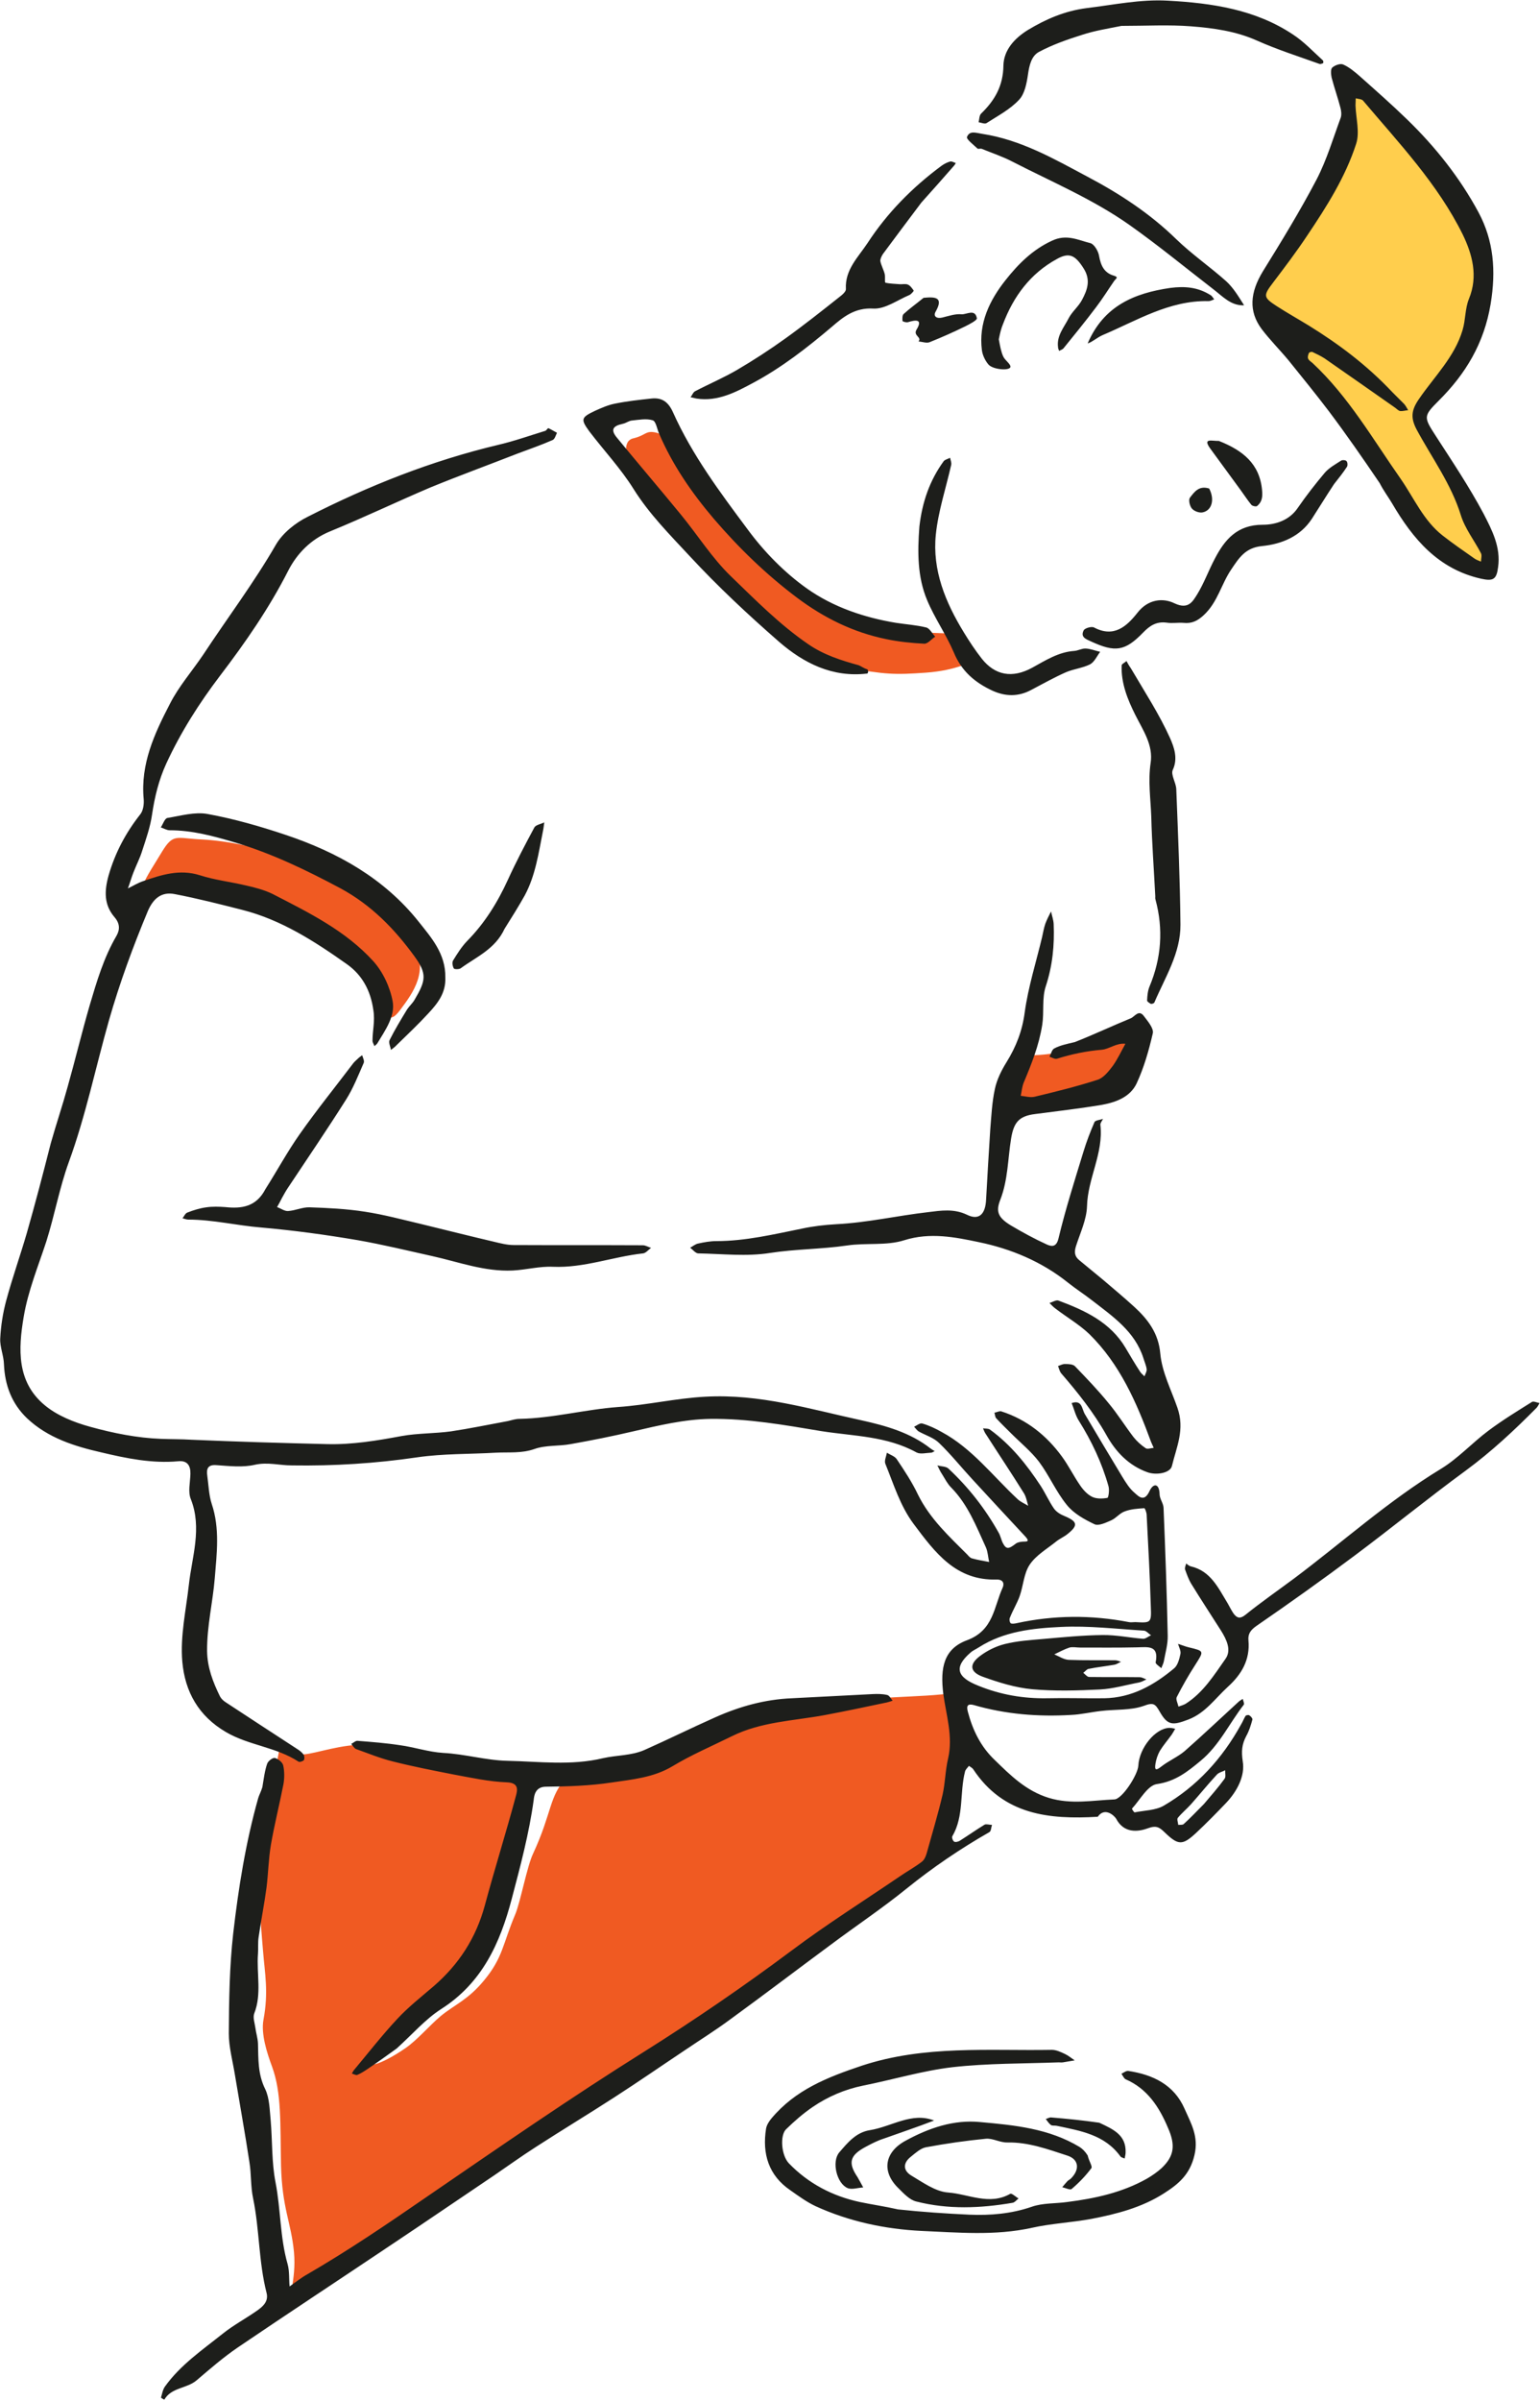 <svg version="1.2" xmlns="http://www.w3.org/2000/svg" viewBox="0 0 702 1094" width="702" height="1094">
	<title>-e-</title>
	<style>
		.s0 { fill: #f05a22 } 
		.s1 { fill: #ffce4d } 
		.s2 { fill: #1d1e1b } 
	</style>
	<g id="-e-">
		<path fill-rule="evenodd" class="s0" d="m461.7 504.7c0 0 30.2-3.5 36.6-5.5 6.4-2 6.3-2.2 12.1-11.5 5.7-9.3 12.8-18.4 5.8-16.5-7 1.9-18.3 4.1-27.8 6.9-9.5 2.8-16.9 2.6-20.2 2.9-3.4 0.3-5.7 10.9-7.5 15.2-1.8 4.3 1 8.5 1 8.5zm-391.3-100.7c0 0 43.2 2.4 58.8 10.2 15.5 7.9 43.4 26.8 44.8 36.6 1.5 9.7 2.4 17.5 8.4 9.4 6.1-8.1 13.2-17.9 6-30.5-7.2-12.7-32.8-31.8-51.2-37.7-18.5-5.8-33.4-8.9-45.1-9.5-11.7-0.5-13-3-18.2 5.5-5.1 8.5-8.9 13.8-8.3 15.8 0.6 2.1 4.8 0.2 4.8 0.2zm215.9-193.9c0 0 26.7 39.2 46.2 56.7 19.5 17.4 33.7 33.8 52.4 37.2 18.8 3.4 22.9 3.5 37.1 2.5 14.2-1 21.5-5.4 21.5-5.4l-6.2-12.3c0 0-22.4-0.5-31.5-2.1-9.1-1.5-39.7-9.5-58.7-33.5-19.1-24-27.2-24.7-33.9-35.9-6.7-11.2-8.8-18.9-13.8-20.1-5.1-1.3-4.8 1.1-10.6 2.5-5.8 1.2-2.5 10.4-2.5 10.4z"/>
		<path fill-rule="evenodd" class="s0" d="m127.5 796.3c0 0-4.6 23.8-7.5 42.9-2.8 19.1-1.6 31.8-0.1 49.7 0.8 10.2 2.6 18.7 0.2 31.4-1.2 6.4 1.6 15.1 3.9 21.3 4.4 12 3.7 25.5 4.1 45.1 0.5 19.6 4.6 25.8 5.9 39.4 1.3 13.7-3.9 21.7 1.5 19.8 5.5-1.9 139.2-91.4 172-114.3 32.8-22.9 114.6-81.3 119.8-85.8 5.3-4.5 2.9-14.3 7.2-27.1 4.2-12.7 6.7-22.3 4.1-31.6-2.7-9.4 4.4-16.6-10.1-15-14.5 1.5-44.9 0.9-66 7.7-21.1 6.8-23 9.3-54.6 18.2-31.5 8.9-41.9 4-49.7 12.1-7.9 8.1-6.5 15.8-15.2 34.5-2.8 5.9-5.7 21.8-8.1 27.6-5.8 13.7-5.6 19.7-14.2 30.1-7.4 9-13.5 11.1-19.8 16.3-4.8 4-10.7 10.9-15.9 14.5-11.5 8-21 10.7-14.4 3.2 3.6-4 22.1-19.1 28.4-25.8 18.2-19.3 26.3-26.2 29.9-50.4 3.6-24.2 18.5-45.7 11-49.9-7.4-4.1-38.7-5.3-46.5-8.6-7.8-3.2-18.3-7.2-30.2-6.6-12 0.7-22.3 5.1-26.8 4.3-4.6-0.7-8.9-3-8.9-3z"/>
		<path fill-rule="evenodd" class="s1" d="m574.7 144.2c0 0 26 27.5 34.3 38.1 8.3 10.6 21 25.7 28.4 38.5 7.4 12.8 18.4 30.1 29.6 34.8 11.3 4.6 17 6.4 10.4-8.5-6.5-14.8-19.7-37.3-25.1-45.9-5.3-8.7-8.2-14.2-2.5-20.3 5.6-6.1 25.5-21.2 24.5-50.7-1-29.5-10.8-39.8-23.2-56.2-12.4-16.4-28.5-31.8-34.1-34.6-5.5-2.9-4.5 7.6-4.4 16.2 0.2 8.5-6.5 20.8-13.3 32.9-6.8 12.1-15.4 28.6-21.4 38.4-6 9.8-3.2 17.3-3.2 17.3z"/>
		<path fill-rule="evenodd" class="s2" d="m119.6 814.3c0.7-4.2 1.1-7.6 2.2-10.7 0.4-1.2 2.5-2.8 3.5-2.6 1.5 0.4 3.5 2 3.8 3.4 0.6 2.7 0.6 5.8 0.1 8.6-1.8 9.2-4.1 18.3-5.7 27.5-1.1 6.5-1.2 13-2 19.5-1 7.5-2.5 15-3.6 22.6-0.4 2.5-0.1 5.1-0.3 7.6-0.7 9.1 1.8 18.3-1.7 27.2-0.7 1.9 0.2 4.3 0.5 6.5 0.3 2.4 1.1 4.8 1.2 7.2 0.2 7.1-0.1 14 3.3 20.8 2 4.2 2 9.5 2.5 14.4 0.8 9.4 0.4 18.9 2.2 28.1 2.4 12.3 2 25 5.5 37.2 0.9 3.2 0.6 6.8 0.9 10.2 2.7-1.9 5.3-4 8.2-5.6 18.6-10.8 36.3-22.8 54-35 33-22.6 65.9-45.4 99.8-66.6 22.9-14.4 45.1-29.6 66.8-45.8 16-12 33-22.7 49.6-34 3.2-2.2 6.7-4.1 9.8-6.5 1.1-0.8 1.8-2.4 2.2-3.8 2.5-9 5.2-17.9 7.3-26.9 1.2-5.4 1.2-11 2.5-16.4 2.3-10.1-0.9-19.7-2.2-29.4-1.5-12 0.3-20.5 10.7-24.4 12.3-4.5 12.3-15.2 16.4-24.1 0.7-1.7 0.3-3.6-2.7-3.6-18.6 0.6-28.1-12.2-37.9-25.3-6.2-8.3-9.1-18.1-12.9-27.4-0.6-1.4 0.4-3.4 0.7-5.1 1.5 1 3.6 1.6 4.5 3 3.5 5.2 7 10.5 9.7 16.2 5.4 10.9 14.1 18.9 22.5 27.3 0.6 0.7 1.3 1.5 2.2 1.7 2.5 0.7 5.1 1.1 7.7 1.6-0.5-2.2-0.6-4.7-1.5-6.7-4.4-9.6-8.2-19.5-15.8-27.2-1.7-1.7-2.8-3.9-4.1-6-0.9-1.3-1.5-2.7-2.2-4.1 1.7 0.5 4 0.4 5.1 1.5 9.1 8.5 16.7 18.2 22.8 29.1 0.9 1.5 1.2 3.4 2 4.9 1.5 2.8 2.6 2.7 5.9 0.1 0.7-0.5 1.7-0.7 2.5-0.8 1.6-0.3 4.6 0.6 1.6-2.6-8-8.6-16-17.2-23.9-25.8-5.1-5.5-9.8-11.4-15.2-16.6-2.4-2.4-6.1-3.5-9.2-5.2-0.9-0.5-1.5-1.5-2.2-2.2 1.2-0.6 2.7-1.8 3.7-1.5 3.1 0.9 6.1 2.3 8.9 3.9 13.9 7.5 23.3 20.1 34.6 30.6 1.4 1.3 3.2 2 4.8 3-0.6-1.9-0.9-4.1-2-5.8-5.6-9-11.5-17.8-17.2-26.7-0.6-0.8-1-1.8-1.4-2.8 1.1 0.2 2.4 0 3.2 0.6 9.5 6.9 16.8 16 23.2 25.8 2.1 3.3 3.7 6.9 5.9 10.1 1.1 1.6 3.1 2.8 4.9 3.5 5.9 2.5 6.3 4.2 1.3 8.2-1.6 1.3-3.6 2.1-5.3 3.5-4.1 3.3-9 6.1-11.9 10.4-2.7 4-2.9 9.6-4.6 14.4-1.2 3.3-3.1 6.4-4.4 9.7-0.4 0.7-0.2 2.1 0.3 2.6 0.5 0.4 1.8 0.2 2.7 0 17-3.7 34.1-3.8 51.2-0.5 0.9 0.2 1.9 0 2.9 0 7.1 0.4 7.4 0.4 7.1-6.9-0.4-13.9-1.2-27.9-1.9-41.9 0-1.1-0.8-3.2-1.1-3.1-3 0.2-6.2 0.4-9 1.5-2.2 0.8-3.8 3-6 4-2.5 1.1-5.8 2.7-7.7 1.8-4.6-2.2-9.5-4.9-12.6-8.8-4.9-6-8-13.4-12.7-19.7-3.6-4.7-8.4-8.6-12.7-12.9-2.3-2.3-4.6-4.5-6.8-6.9-0.5-0.5-0.5-1.6-0.8-2.5 1.1-0.2 2.3-0.9 3.2-0.6 11.5 3.7 20.6 11 27.6 20.6 3 4.1 5.3 8.8 8.2 13 1.4 2.1 3.3 4.2 5.5 5.3 2 1 4.7 0.9 7 0.5 0.5-0.1 1-3.6 0.5-5.3-3-10.7-7.7-20.6-13.6-30-1.5-2.4-2.1-5.3-3.2-7.9 4.8-1.6 4.6 2.6 6 5 5.7 9.6 11.4 19.2 17.1 28.6 1.6 2.6 3.3 5.4 5.6 7.3 1.9 1.7 4.4 4.4 6.8-0.8 1.7-3.7 4.5-3.7 4.6 1.6 0.1 2 1.7 4 1.8 6 0.8 19.4 1.5 38.9 1.9 58.3 0.1 3.9-1.1 7.9-1.8 11.8-0.2 1-0.8 2-1.1 3-1-0.9-2.8-2-2.6-2.7 1.6-7.9-3.6-6.9-8.5-6.8-8.6 0.2-17.3 0.1-26 0.1-1.6 0-3.3-0.4-4.8 0-2.4 0.8-4.6 2-6.9 3.1 2.2 0.9 4.3 2.4 6.6 2.5 7 0.3 14.1 0.1 21.2 0.2 0.8 0 1.7 0.4 2.6 0.7-1 0.4-1.9 1.1-2.9 1.3-3.9 0.7-7.9 1.1-11.8 1.9-0.9 0.1-1.6 1.2-2.5 1.8 0.9 0.7 1.7 1.8 2.6 1.9 7.7 0.1 15.4 0 23.1 0.1 1.1 0 2.1 0.7 3.1 1-1 0.5-2.1 1.1-3.3 1.4-5.9 1.1-11.9 2.9-17.9 3.2-10.2 0.5-20.6 0.8-30.8-0.1-7.7-0.7-15.4-3.1-22.6-5.7-6-2.2-6.3-5.7-1.2-9.5 3.2-2.4 7.2-4.4 11.2-5.4 5.6-1.4 11.5-1.8 17.4-2.3 9-0.8 18.1-1.7 27.1-1.8 6.2-0.1 12.3 1.2 18.5 1.7 1.2 0.1 2.5-1.1 3.7-1.6-1.1-0.7-2.1-2-3.2-2.1-12.6-0.8-25.3-2.3-37.8-1.7-12.9 0.6-26.1 2-37.5 9.3-1.2 0.8-2.7 1.4-3.8 2.4-7.7 6.7-6.3 11.2 3.6 15.1 10.1 4.1 20.5 5.9 31.4 5.7 8.6-0.2 17.3 0.1 26 0 12.5-0.2 22.7-6 31.9-13.7 1.6-1.4 2.3-4.2 2.8-6.5 0.3-1.4-0.7-3.1-1.1-4.6 1.6 0.5 3.2 1.2 4.9 1.6 7.1 1.7 7 1.6 3 7.9-3.1 4.8-5.9 9.7-8.5 14.8-0.5 1 0.5 2.9 0.8 4.3 1.1-0.4 2.3-0.7 3.3-1.3 8-5.1 12.9-13 18.1-20.4 2.9-4 0.5-8.9-2-12.9-4.5-7.1-9.2-14.2-13.6-21.4-1.2-2-2-4.3-2.8-6.5-0.2-0.8 0.3-1.8 0.5-2.7 0.7 0.5 1.3 1.1 2.1 1.3 9.1 2.1 12.5 9.8 16.8 16.8 0.9 1.6 1.7 3.2 2.7 4.7 1.5 2 2.9 2.6 5.4 0.6 7.2-5.8 14.7-11 22.1-16.5 22.3-16.7 43-35.4 67-50 7.9-4.8 14.3-11.9 21.8-17.5 6.3-4.7 13-8.8 19.7-13 0.7-0.5 2.3 0.3 3.5 0.5-0.4 0.7-0.8 1.5-1.3 2.1-10.2 10.3-20.7 20.1-32.4 28.7-17.2 12.6-33.6 26-50.6 38.7-14.7 11-29.6 21.6-44.7 32-2.7 1.9-4 3.6-3.7 6.7 0.8 8.8-3.2 15.5-9.4 21.1-5.8 5.3-10.2 11.9-18 14.9-7.1 2.7-9.4 2.8-13-3.5-2.1-3.7-2.9-4.4-7.4-2.7-6 2.1-12.9 1.5-19.4 2.3-4.5 0.5-9.1 1.6-13.6 1.8-15.1 0.9-29.9-0.3-44.4-4.5-2.7-0.7-3.5 0.2-2.7 3.1 2.2 8.3 5.8 15.8 12.2 21.9 7.3 7.1 14.3 14.1 24.7 17.3 10.2 3.1 20 1.1 29.9 0.7 3.6-0.2 10.7-11.3 10.9-15.4 0.4-8 7.7-17 14.1-17.2 0.9 0 1.8 0.2 2.7 0.4-0.5 0.9-1 1.8-1.6 2.7-1.8 2.5-3.8 4.8-5.4 7.4-1 1.8-1.7 3.9-2 5.9-0.5 3.1 0.4 3 2.7 1.2 3.3-2.6 7.4-4.3 10.6-7 8.3-7.3 16.3-14.9 24.5-22.4 0.6-0.6 1.3-0.9 2-1.4 0.2 0.9 0.8 2.1 0.5 2.6-6.6 8.5-11.2 18.6-19.7 25.6-5.9 4.9-11.5 9.4-19.9 10.6-4.3 0.6-7.7 7.2-11.4 11.2-0.1 0.1 0.9 1.7 1.2 1.7 4.5-0.9 9.5-0.9 13.2-3 15.3-8.9 26.8-21.6 35.3-37 0.8-1.3 1.3-2.7 2.1-4 0.3-0.3 1.4-0.5 1.7-0.2 0.7 0.4 1.5 1.4 1.4 1.9-0.7 2.6-1.5 5.2-2.8 7.5-2 3.8-2.3 6.9-1.6 11.6 1.1 6.5-2.5 13.5-7.5 18.8-4.4 4.6-8.9 9.2-13.6 13.6-6.4 6-8.3 5.9-14.6-0.2-2.3-2.2-3.7-3.2-7.7-1.7-4.4 1.6-10.8 2.3-14.3-4.4-0.7-1.2-5.1-5.6-8.4-0.9-22.2 1.3-43-0.8-56.8-21.7-0.4-0.6-1.3-1-1.9-1.5-0.7 0.9-1.6 1.7-1.8 2.6-2.5 9.7-0.4 20.3-5.8 29.5-0.3 0.5 0.2 2 0.8 2.4 0.5 0.4 1.8 0.1 2.5-0.3 3.8-2.4 7.5-5 11.4-7.4 0.8-0.4 2.3 0.1 3.4 0.1-0.4 1.1-0.4 2.9-1.2 3.3-13.3 7.6-25.8 16.1-37.7 25.7-11.1 9-23.1 17-34.6 25.6-15.3 11.3-30.4 22.8-45.8 34-6.6 4.9-13.5 9.2-20.3 13.8-10.8 7.2-21.5 14.6-32.5 21.7-11.9 7.7-24 15-35.9 22.7-6.4 4.1-12.5 8.5-18.8 12.8-15.6 10.5-31.1 21.1-46.7 31.5-23.4 15.7-47 31.2-70.3 47-6.6 4.5-12.7 9.8-18.8 15-4.5 3.8-11.5 3.2-14.7 8.8-0.5-0.3-1.6-0.8-1.5-1 0.5-1.7 0.8-3.6 1.8-5 7.1-9.9 17.1-16.7 26.5-24.2 4.9-3.9 10.6-6.9 15.8-10.6 2.5-1.8 5-4.1 4-7.9-3.6-14.1-3.2-28.8-6.1-42.9-1.2-5.6-0.8-11.1-1.7-16.6-2-13.2-4.4-26.4-6.6-39.7-1-6.3-2.8-12.7-2.8-19 0.1-15.2 0.3-30.4 2-45.5 2.4-20.8 5.7-41.5 11.4-61.7 0.4-1.4 1.2-2.7 1.9-5zm289.8 192.4c11.2 1.2 21.8 1.9 32.5 2.4 9.6 0.4 19.1-0.4 28.4-3.6 5.1-1.8 10.9-1.4 16.4-2.2 12.6-1.6 24.9-4.3 36.1-10.6 2.4-1.4 4.7-3 6.7-4.8 5.8-5.5 6.4-10.5 2.9-18.4-4-9.5-9.4-17.8-19.3-22.1-0.8-0.4-1.3-1.7-1.9-2.5 1-0.5 2.1-1.4 3.1-1.3 11.3 1.7 20.9 6.3 25.7 17.3 2.9 6.6 6.5 12.5 4.5 21-2.1 9.1-7.5 13.4-14.1 17.6-10.1 6.4-21.4 9.3-32.8 11.5-9.1 1.7-18.4 2.1-27.3 4.1-16.8 3.7-33.7 2.1-50.3 1.4-16.5-0.8-33-4.3-48.3-11.3-4-1.9-7.7-4.6-11.4-7.2-10-6.8-12.9-16.7-11.1-28.1 0.3-1.7 1.4-3.4 2.5-4.7 10.9-13 25.4-18.7 41.2-24 28.6-9.4 57.6-6.7 86.6-7.2 2 0 4.1 1 6 1.9 1.5 0.7 2.9 1.9 4.4 2.9-1.8 0.3-3.6 0.6-5.4 0.9-0.7 0.1-1.3 0-1.9 0-16.2 0.6-32.4 0.4-48.4 2.2-13.7 1.6-27.2 5.7-40.8 8.4-8.3 1.7-16 5-22.9 9.7-4.4 3-8.4 6.5-12.2 10.2-2.8 2.8-2.2 11.8 1.3 15.5 8.9 9.2 19.8 14.9 32.2 17.6 5.7 1.2 11.4 2 17.6 3.4zm86.4-24.6c0.6 2.6 2.3 5.1 1.7 5.8-2.6 3.5-5.7 6.7-9 9.5-0.7 0.6-2.8-0.5-4.3-0.8 0.8-1 1.7-2 2.5-2.9 0.5-0.4 1.1-0.7 1.5-1.1 4.1-4.1 3.6-8.7-1.6-10.4-8.9-2.9-17.8-6.2-27.4-6-3.3 0.1-6.7-2-9.8-1.7-9.2 0.9-18.3 2.2-27.4 3.9-2.4 0.5-4.7 2.6-6.8 4.3-3.6 2.8-3.6 6.2 0.1 8.5 5.4 3.2 11.1 7.4 16.9 7.8 9.3 0.7 18.8 6 28.3 0.6 0.7-0.4 2.5 1.4 3.8 2.1-0.9 0.7-1.8 1.9-2.8 2-14.6 2.5-29.3 3.1-43.8-0.6-3-0.7-5.7-3.6-8.1-6-7.9-7.6-6.4-16.5 3.2-21.7 10.6-5.8 22-9.7 34-8.5 15.6 1.4 31.4 2.9 45.4 11.4 1.2 0.8 2.4 1.9 3.6 3.8zm-70-15.9c-8 3.1-15.6 5.6-23.1 8.3-2.8 0.9-5.5 2.3-8.1 3.7-7.3 3.9-8.1 7.3-3.7 13.8 0.9 1.5 1.7 3.1 2.6 4.7-2.4 0.1-5.1 1.1-7.1 0.3-5-2.1-7.4-12.1-3.8-16.3 3.8-4.4 7.6-9.1 13.9-10.1 10-1.6 19.1-8.4 29.3-4.4zm75.3 1c6.4 3 12.3 5.6 12 13.6 0 0.9-0.3 1.8-0.4 2.7-0.7-0.3-1.6-0.4-2-1-7.2-9.9-18.2-11.6-29-13.9-0.9-0.2-2 0.1-2.7-0.4-0.9-0.7-1.6-1.8-2.3-2.7 0.8-0.2 1.7-0.8 2.5-0.7 7.2 0.6 14.3 1.3 21.9 2.4zm-320.3-33.8c-4.7 3.4-8.9 6.4-13.2 9.3-1.5 1-3 2-4.7 2.7-0.6 0.3-1.7-0.4-2.5-0.6 0.3-0.5 0.5-1 0.8-1.4 6.6-7.9 12.9-16 19.9-23.5 5.1-5.5 11-10.1 16.7-15 11.4-9.9 19.2-21.9 23.2-36.7 4.5-16.7 9.7-33.2 14.2-50 0.7-2.6 1.4-5.9-4.2-6.1-8.1-0.3-16.3-2.1-24.4-3.6-9.2-1.8-18.4-3.6-27.5-5.9-5.7-1.4-11.3-3.7-16.9-5.7-0.8-0.4-1.4-1.5-2.1-2.3 1-0.5 2-1.5 2.9-1.4 6.4 0.5 12.9 1 19.4 2 6.6 0.9 13 3.1 19.6 3.5 9.9 0.5 19.6 3.4 29.3 3.6 14.4 0.3 29 2.3 43.6-1.2 6.1-1.4 12.8-1.1 18.8-3.7 10.8-4.8 21.5-10.1 32.3-14.9 11.2-5 22.7-8.2 35-8.7 12.3-0.6 24.6-1.3 36.8-1.9 2.2-0.1 4.5-0.1 6.6 0.4 1 0.2 1.7 1.7 2.5 2.6-0.9 0.3-1.7 0.6-2.6 0.8-9.5 2-18.9 4-28.5 5.8-14.2 2.6-28.9 3-42.2 9.6-9.1 4.5-18.5 8.5-27.1 13.7-8.7 5.2-18.4 6-27.8 7.4-9.9 1.5-20 1.8-30 1.9-4.7 0.1-5.2 4-5.4 5.9-2.1 15.4-6.1 30.3-10 45.1-5.3 20.2-13.5 38.4-32.2 50.3-7.3 4.7-13.2 11.6-20.3 18zm368-111.4c3.2-3.8 6.5-7.5 9.4-11.5 0.7-0.9 0.2-2.6 0.3-3.9-1.3 0.7-3 1-3.9 2.1-4 4.3-7.7 8.9-11.7 13.4-1.9 2.1-4.2 4-6 6.2-0.5 0.6 0.1 2.1 0.2 3.2 0.8-0.1 2 0.1 2.5-0.4 2.9-2.6 5.5-5.4 9.2-9.1zm-525.7-300.9c2.6-9.2 5.4-17.4 7.7-25.8 3.5-12.4 6.5-24.9 10.1-37.3 3.2-10.8 6.4-21.7 12.2-31.6 1.6-2.8 1.6-5.6-0.9-8.5-4.8-5.6-4.7-11.8-2.7-19 3-10.4 7.8-19.4 14.4-27.8 1.4-1.7 1.8-4.7 1.6-7-1.5-16 4.9-29.8 11.9-43.3 4.1-8.1 10.2-15 15.3-22.6 11-16.7 23-32.6 33-49.9 3.1-5.4 9-10.1 14.7-12.9 27.7-14.1 56.4-25.5 86.7-32.7 7.3-1.7 14.3-4.2 21.5-6.4 0.5-0.2 1.1-1.3 1.4-1.2 1.3 0.6 2.6 1.4 3.9 2.1-0.6 1.2-1 2.9-2 3.3-5.2 2.3-10.5 4.1-15.8 6.1-13.3 5.2-26.7 10.1-39.9 15.5-15.3 6.5-30.3 13.7-45.7 20-8.8 3.6-15.1 10.1-19.1 17.9-8.7 17.1-19.5 32.7-31.1 47.9-9.5 12.5-17.9 25.7-24.5 40-3.4 7.4-5.3 15.2-6.5 23.3-0.8 5.6-2.7 11-4.5 16.5-1 3.3-2.7 6.5-4 9.9-0.9 2.3-1.6 4.8-2.5 7.2 2.3-1.1 4.5-2.5 6.9-3.3 8.4-2.9 16.7-5.6 25.9-2.7 6.8 2.2 14.1 3 21.2 4.7 4 0.9 8.2 2 11.9 3.8 16.5 8.5 33.3 16.7 46 30.7 4.4 4.9 7.6 11.8 8.8 18.3 1.2 6.8-3.4 13.1-7 19.1-0.3 0.5-0.9 0.8-1.3 1.3-0.3-0.9-0.9-1.7-0.9-2.5 0-4.6 1.2-8.9 0.4-13.9q-1.9-13.8-12.1-21c-14.7-10.4-29.9-20.2-47.6-24.7-10.2-2.6-20.4-5.2-30.8-7.2-6-1.2-9.8 1.9-12.3 7.7-6.8 16.3-12.8 32.6-17.7 49.7-6.1 21.5-10.6 43.5-18.3 64.6-4.3 11.8-6.5 24.3-10.3 36.3-3.7 11.3-8.3 22.4-10.3 34.3-2.5 14.7-3.2 29.6 9.5 40.2 5.7 4.8 13.5 7.9 20.8 9.9 10.5 2.9 21.4 5.1 32.3 5.5 4.5 0.2 9.1 0.1 13.8 0.4 20.6 0.9 41.2 1.5 61.9 2 11.5 0.3 22.8-1.6 34.1-3.7 7.3-1.3 14.9-1.1 22.3-2.1 8.7-1.3 17.3-3.1 26-4.7 1.7-0.4 3.5-1 5.3-1 15.2-0.3 30-4.3 44.9-5.4 13.4-0.9 26.4-4 39.8-4.7 24.8-1.4 47.9 5.7 71.4 10.8 10.8 2.4 22 5.5 31.3 12.8 0.5 0.4 1.2 0.8 1.9 1.2-0.6 0.2-1.1 0.7-1.6 0.7-2.3 0.1-5 0.8-6.7-0.1-13.6-7.5-28.6-7.4-43.3-9.7-16.8-2.8-33.6-5.8-50.7-5.6-12 0.2-23.6 3-35.2 5.7-9.4 2.2-18.9 4.1-28.5 5.8-5.4 1-11.3 0.4-16.4 2.2-5.9 2.1-11.7 1.4-17.6 1.7-12 0.7-24 0.4-35.8 2.1-19.1 2.8-38.1 4-57.3 3.7-5.6 0-10.9-1.6-16.8-0.3-5.5 1.3-11.5 0.6-17.3 0.2-4.2-0.4-4.9 1.6-4.4 4.9 0.6 4.3 0.7 8.7 2 12.7 3.8 11.2 2.3 22.8 1.4 33.9-0.9 11-3.6 21.9-3.5 33.2 0.1 7.5 2.7 14.2 5.9 20.7 0.6 1.1 1.6 2 2.7 2.7 10.8 7.1 21.7 14.2 32.6 21.3 1 0.6 2.1 1.5 2.8 2.5 0.4 0.6 0.5 1.9 0.1 2.5-0.4 0.5-1.9 1-2.4 0.7-10.2-6.7-22.7-7.4-33.1-13.5-12.5-7.3-18.7-18.4-19.9-32.1-1-11.7 1.7-23.4 3-35.1 1.4-12.6 6.1-25.7 0.9-38.9-1.4-3.3-0.3-7.6-0.2-11.5 0.1-3.8-1.4-6.2-5.5-5.8-12 1.1-23.6-1.3-35-4-12.3-2.8-24.5-6.6-34-15.6-6.9-6.6-10.1-15-10.5-24.6-0.1-3.9-1.9-7.9-1.7-11.7 0.3-5.8 1.2-11.6 2.7-17.2 2.8-10.4 6.4-20.5 9.4-30.8 3.8-13.3 7.3-26.6 10.9-40.8zm466.9-46.3c9.1-3.6 17.1-7.4 25.4-10.8 1.8-0.7 3.6-4.1 5.9-1.2 1.8 2.4 4.7 5.7 4.2 8-1.8 7.8-4 15.6-7.4 22.9-3.1 6.5-10.1 8.8-16.9 9.9-9.7 1.6-19.5 2.7-29.3 4-7.5 0.9-9.8 3.9-11 11.2-1.5 9.2-1.4 18.8-4.9 27.8-2.2 5.5-1 8.2 4.7 11.7 5.4 3.2 10.9 6.2 16.6 8.8 1.9 0.8 4.2 1.4 5.2-2.8 3.2-13.4 7.4-26.5 11.4-39.6 1.4-4.6 3.1-9 5-13.4 0.4-0.9 2.6-1 3.9-1.5-0.4 0.9-1.3 1.9-1.2 2.7 1.5 13-5.8 24.4-6.1 37.2-0.2 6-3.1 12.1-5 18-0.9 2.8-0.7 4.8 1.6 6.6 3.6 3 7.2 5.9 10.8 8.9 4.8 4.1 9.6 8.1 14.2 12.3 6.2 5.7 11 12 11.8 21.2 0.8 8.6 5 16.6 7.8 24.7 3.5 9.9-0.4 17.9-2.5 26.6-0.8 3.2-7.1 4.3-11.2 2.8-8.6-3.1-14.5-9.4-18.7-17-5.8-10.3-13-19.3-20.6-28.1-0.7-0.9-1-2.2-1.4-3.3 1.1-0.3 2.2-1 3.3-0.9 1.5 0 3.5 0.1 4.4 1 5.2 5.4 10.5 10.9 15.3 16.8 4.1 4.9 7.5 10.4 11.4 15.5 1.5 1.9 3.5 3.7 5.6 5.1 0.8 0.5 2.4-0.1 3.6-0.2-0.4-0.9-0.8-1.8-1.2-2.7-6.6-18-14.2-35.4-28.1-49.1-4.6-4.4-10.3-7.7-15.4-11.6-1-0.7-1.9-1.7-2.8-2.6 1.4-0.4 3-1.5 4.1-1.1 12.1 4.5 23.7 9.9 30.6 21.6 2.2 3.7 4.3 7.3 6.6 10.8 0.5 0.8 1.3 1.4 2 2.1 0.4-1.1 1.1-2.2 1-3.2-0.2-1.7-1-3.4-1.5-5.1-3.9-12.2-14-19-23.4-26.3-3.6-2.8-7.5-5.3-11-8.1-12-9.6-26-15.4-40.5-18.4-10.9-2.3-22.3-4.6-34.1-0.9-8.1 2.6-17.4 1.1-26.1 2.4-11.6 1.7-23.4 1.6-35.1 3.4-10.6 1.7-21.8 0.4-32.7 0.2-1.2 0-2.5-1.7-3.7-2.6 1.2-0.6 2.4-1.7 3.7-1.9 2.7-0.6 5.5-1.1 8.2-1.1 13.3 0 26.2-3.1 39.1-5.7 5.1-1.1 10.4-1.7 15.6-2 14.1-0.7 27.9-3.9 41.9-5.5 5.7-0.7 11.7-1.7 17.7 1.2 5.5 2.7 8.4-0.3 8.7-6.9 0.6-10.7 1.2-21.3 1.9-32 0.5-6.1 0.8-12.4 2.1-18.4 0.9-4.3 3-8.5 5.3-12.2 4.4-7.1 7.2-14.3 8.3-22.7 1.6-11.6 5.2-22.9 7.9-34.2 0.5-2.1 0.8-4.2 1.5-6.2 0.7-1.9 1.7-3.8 2.6-5.6 0.4 1.9 1.1 3.8 1.2 5.7 0.4 9.7-0.5 19-3.6 28.4-1.8 5.4-0.7 11.6-1.6 17.5-1.5 9.5-4.9 17.9-8.5 26.5-0.7 1.8-0.9 3.9-1.3 5.9 2.1 0.2 4.4 0.9 6.4 0.4 9.6-2.3 19.3-4.7 28.6-7.7 2.8-0.9 5.1-3.9 7-6.4 2.2-3.1 3.8-6.6 5.7-10-4-0.5-7.4 2.4-10.7 2.7-7.1 0.6-13.8 2-20.5 4.1-1 0.3-2.3-0.6-3.4-0.9 0.7-1.3 1.1-3.3 2.2-3.8 2.6-1.4 5.6-2 9.4-2.9zm-369 67c5.5-8.7 10.1-17.2 15.6-25 7.8-11.1 16.3-21.6 24.4-32.3 0.6-0.8 1.4-1.4 2.1-2.1 0.6-0.6 1.3-1.1 2-1.6 0.3 1.1 1.1 2.6 0.7 3.5-2.5 5.7-4.8 11.6-8.1 16.8-8.6 13.6-17.6 26.8-26.5 40.2-1 1.5-1.8 3-2.7 4.6-0.7 1.4-1.4 2.7-2.2 4.1 1.7 0.6 3.4 1.9 5 1.8 3.3-0.2 6.6-1.8 9.8-1.7 8.5 0.3 16.9 0.7 25.2 2 8.6 1.3 17.1 3.6 25.6 5.6 11.1 2.7 22.2 5.5 33.3 8.1 2.9 0.7 6 1.5 9 1.5 19.6 0.1 39.2 0 58.8 0.1 1.3 0 2.5 0.8 3.8 1.2-1.2 0.8-2.4 2.4-3.7 2.5-13.7 1.5-26.9 6.7-41 6.1-6.1-0.3-12.3 1.4-18.4 1.7-12.8 0.6-24.6-3.9-36.8-6.6-11.2-2.5-22.4-5.2-33.7-7.2-14.7-2.5-29.4-4.5-44.2-5.8-11.1-0.9-22-3.6-33.2-3.6-0.8 0-1.7-0.4-2.6-0.6 0.7-0.9 1.3-2.3 2.2-2.6 2.8-1.1 5.7-2 8.7-2.4 2.8-0.4 5.7-0.3 8.6-0.1 7.5 0.8 14.1-0.1 18.3-8.2zm82-96.4c0.3 7.1-3.6 11.9-7.8 16.4-4.6 5-9.5 9.6-14.3 14.3-0.8 0.9-1.8 1.6-2.7 2.3-0.2-1.5-1.2-3.4-0.6-4.5 2.4-4.8 5.2-9.4 8-14 1-1.5 2.5-2.8 3.4-4.4 5.2-8.8 5.7-11.8-0.1-19.8-9.1-12.5-19.7-23.4-33.8-31-15.6-8.3-31.3-15.9-48.2-20.9-9.7-2.9-19.4-5.5-29.6-5.5-1.3 0-2.7-0.9-4-1.3 1-1.5 1.8-4.1 3-4.3 6.1-1 12.6-2.9 18.4-1.8 12 2.2 23.9 5.6 35.5 9.5 23.6 7.9 44.9 19.8 60.6 39.5 5.7 7.2 12.4 14.6 12.2 25.5zm312.5-140.9c6.4 10.9 13 21 17.9 31.9 1.7 3.9 3.7 9.1 1.2 14.4-1 2.2 1.5 5.8 1.6 8.8 0.8 20.5 1.7 41.1 1.9 61.7 0.1 13-7 24-11.9 35.5-0.2 0.4-1.2 0.7-1.6 0.6-0.7-0.4-1.8-1.1-1.7-1.6 0.1-2.1 0.3-4.4 1.1-6.3 5.4-12.9 6.4-26.1 2.7-39.7-0.2-0.6 0-1.2-0.1-1.9-0.6-11.9-1.5-23.8-1.8-35.8-0.3-8.1-1.5-16.2-0.3-24.4 1.3-8.2-3.5-15-7-22-3.5-7-6.5-14.4-6.2-22.5 0-0.7 1.5-1.3 2.2-2 0.5 0.9 1 1.9 2 3.3zm-285.5 118.7c-4.3 9.3-12.9 12.8-20 18-0.7 0.5-2.8 0.5-3.1 0.1-0.6-1-0.9-2.7-0.4-3.6 1.9-3.1 3.9-6.3 6.4-8.9 8-8.1 13.9-17.6 18.6-27.9 3.7-8.1 7.9-16.1 12.1-23.9 0.7-1.2 3-1.5 4.5-2.3-0.2 1.3-0.3 2.7-0.6 4-2 10-3.4 20.2-8.3 29.3-2.8 5-5.8 9.8-9.2 15.2zm189.1-183.3c1.3-11.2 4.7-21 11.1-29.8 0.6-0.7 1.9-1 2.9-1.5 0.2 1.1 0.7 2.2 0.5 3.2-2.4 10.6-5.9 21.1-7 31.7-1.7 16.3 4.4 31 12.8 44.7 2.5 4.1 5.2 8.2 8.2 12 5.9 7.4 13.7 9.1 23 4 6-3.3 11.9-7.1 19-7.6 1.8-0.1 3.6-1.2 5.3-1.1 2.2 0.1 4.4 1 6.6 1.5-1.5 2-2.6 4.6-4.6 5.7-3.4 1.7-7.5 2.1-11 3.6-5.4 2.4-10.6 5.3-15.9 8.1-5.8 3.1-11.7 3-17.6 0.3-8-3.7-14.1-8.9-17.6-17.4-3.5-8.2-8.8-15.7-12.2-23.9-4.4-10.5-4.4-21.8-3.5-33.5zm-23.7 65.1c0.6 0.7 0.3 1.8-0.1 1.9-15.8 1.9-28.9-4.7-40.2-14.5-14.1-12.3-27.9-25.2-40.6-38.9-9-9.7-18.5-19.2-25.7-30.7-5.8-9.3-13.5-17.5-20.2-26.3-4-5.5-3.7-6.3 2.6-9.3 2.9-1.3 6-2.7 9.2-3.3 5.4-1.1 10.9-1.7 16.4-2.3 5-0.6 7.9 1.6 10 6.3 8.7 19.4 21.4 36.4 34 53.3 7.5 10.2 16.8 19.7 27.1 27 11.9 8.4 26 13.2 40.6 15.6 4.6 0.7 9.2 1 13.7 2.1 1.6 0.4 2.7 2.7 4.1 4.2-1.7 1.1-3.4 3.3-5 3.2-5.9-0.3-11.7-0.9-17.4-2.1-15-3.1-28.2-9.6-40.5-18.8-14.1-10.6-26.5-22.6-38-36-10.2-12-18.8-24.5-25-38.9-0.9-2.1-1.4-5.6-2.9-6-2.9-0.9-6.3-0.2-9.4 0.1-1.4 0.1-2.7 1.2-4.2 1.5-4.7 1-5.6 2.8-2.7 6.3 9.7 11.8 19.6 23.4 29.2 35.1 7.7 9.4 14.2 19.8 22.8 28.1 11.2 10.8 22.2 22 35.2 30.9 7.1 4.9 15 7.4 23 9.6 1.1 0.4 2.1 1.3 4 1.9zm212.7-84.4c-3.7 5.6-6.8 10.7-10.1 15.8-5.3 8.1-13.8 11.5-22.6 12.4-7.7 0.7-10.6 5.4-14.1 10.6-4.6 6.7-6.2 15-12.6 20.9-2.8 2.6-5.4 3.9-9.2 3.5-2.5-0.2-5.2 0.3-7.7-0.1-4.6-0.6-7.6 1.3-10.7 4.5-8.3 8.6-12.8 9.1-23.7 4.1-2.4-1.1-5-2-3.4-5.1 0.5-1 3.6-1.9 4.7-1.3 9.1 4.8 14.9-0.5 19.8-6.7 4.8-6.2 11.6-6.9 16.9-4.3 6.4 3 8.3-0.9 10.4-4.2 3.1-5.1 5.1-10.7 7.9-16 4.6-8.9 10.3-15.6 21.9-15.6 5.7 0 12.1-1.9 16-7.7 3.8-5.5 8-10.9 12.3-16 2-2.3 4.8-3.8 7.4-5.5 0.6-0.4 2.1-0.3 2.5 0.2 0.5 0.5 0.6 2 0.2 2.6-1.7 2.6-3.6 5-5.9 7.9zm20.8-0.5c-7.8-11.5-15.3-22.3-23.2-32.8-6-7.9-12.2-15.5-18.4-23.2-4-4.8-8.5-9.3-12.2-14.2-6-8.1-5.3-16.6 0.6-26.3 8.5-13.7 17-27.6 24.5-41.9 4.6-8.9 7.5-18.7 11-28.2 0.4-1.3 0.2-3.1-0.2-4.5-1.2-4.6-2.8-9.1-4-13.7-0.3-1.5-0.5-3.8 0.3-4.5 1.2-1.1 3.7-2 5-1.4 2.7 1.2 5.1 3.2 7.4 5.2 7.3 6.5 14.7 13 21.7 19.8 12.9 12.5 24.1 26.6 32.6 42.4 6.9 12.9 8 26.6 5.5 41.7-3 18-11.4 31.9-23.8 44.2-7 7-6.7 7.4-1.1 16.1 7.5 11.6 15.2 23.1 21.7 35.3 3.8 7.4 7.9 15.2 6.6 24.3-0.7 5.6-2.2 6.5-7.7 5.3-19.6-4.4-31.1-18.1-40.6-34.3-1.7-2.9-3.8-5.6-5.7-9.3zm5.8-41.4c1.8 1.8 3.6 3.6 5.4 5.4 0.7 0.8 1.2 1.8 1.8 2.8-1.2 0.1-2.5 0.5-3.6 0.4-0.8-0.1-1.6-1-2.3-1.5-10.7-7.5-21.4-15-32.2-22.5-1.7-1.1-3.6-2-5.5-2.9-0.4-0.2-1.5 0.1-1.6 0.4-0.4 0.8-0.7 1.9-0.4 2.6 0.3 0.8 1.3 1.4 2 2 16.4 15.3 27.5 34.7 40.2 52.8 6.1 8.8 10.4 19 19.1 25.8 4.6 3.6 9.4 6.9 14.1 10.2 1 0.8 2.2 1.2 3.4 1.7 0-1.3 0.5-2.8 0-3.8-3-5.8-7.3-11.2-9.2-17.4-4.4-14.2-13.2-26.1-20.1-38.9-2.8-5.3-2.6-8.8 1.1-14.1 7-10.2 16.2-19.1 19.8-31.3 1.4-4.6 1.1-9.8 2.9-14.2 4.3-10.4 1.5-20.4-2.8-29.3-11.4-23.1-29.1-41.7-45.5-61.1-0.7-0.7-2.2-0.7-3.3-1 0 1.1-0.1 2.2-0.1 3.3 0.2 5.8 2 12.2 0.3 17.4-4.9 15.2-13.5 28.7-22.3 41.8-4.9 7.4-10.3 14.5-15.6 21.5-4.5 5.9-4.5 6.7 1.7 10.7 4.8 3.1 9.8 5.9 14.7 8.9 13.4 8.3 26.1 17.7 38 30.3zm-83.5 43.9c2.7 5.2 1.1 10.2-3.2 10.9-1.5 0.2-3.7-0.6-4.7-1.8-1-1.2-1.6-3.9-0.9-4.9 2-2.6 4.1-5.7 8.8-4.2zm4.4-21.7c10.9 4.3 18.6 10.4 19.7 22.4 0.3 3.2 0 5.4-2.3 7.3-0.5 0.3-2.1 0-2.6-0.6-1.7-2.1-3.2-4.4-4.8-6.6q-6.9-9.5-13.9-19c-3.6-5 0.7-3.4 3.9-3.5zm-135.6-108.6c-6.1 8.1-11.8 15.7-17.5 23.4-0.6 0.9-1.3 2.3-1.2 3.3 0.4 2 1.5 3.9 2 5.9 0.3 1.3-0.1 3.7 0.3 3.9 2.1 0.5 4.3 0.5 6.5 0.7 1.3 0.1 2.7-0.3 3.8 0.2 1.1 0.5 1.9 1.7 2.6 2.7 0.1 0.2-1.1 1.6-1.9 2-5.5 2.3-11.1 6.5-16.5 6.2-8.4-0.5-13.7 3.8-18.9 8.3-11.2 9.5-22.9 18.6-35.8 25.5-7.8 4.2-16.2 8.7-25.9 7.2-0.9-0.2-1.8-0.4-2.7-0.6 0.7-0.9 1.1-2.2 2-2.7 6.3-3.3 12.9-6.1 19.1-9.7 7.5-4.4 14.9-9.2 22-14.3 8.5-6.1 16.7-12.6 24.9-19.1 1.2-0.9 2.9-2.4 2.8-3.5-0.5-8.8 5.6-14.5 9.9-21 9-13.8 20.4-25.3 33.6-35.1 1.2-0.9 2.6-1.6 4-2 0.8-0.2 1.7 0.4 2.6 0.7-0.3 0.4-0.5 0.9-0.9 1.3-4.7 5.4-9.5 10.8-14.8 16.7zm35.3 62.3c0.6 3.2 1 5.6 2 7.8 0.8 1.8 3.5 3.5 3.3 4.8-0.4 1.9-8.2 1.2-10.1-1.2-1.4-1.7-2.6-4.1-2.9-6.4-1.6-12.3 3.5-22.8 10.8-32 5.7-7.2 12.2-13.8 21.1-17.9 6.7-3.2 11.9-0.3 17.6 1.1 1.7 0.5 3.6 3.7 3.9 5.8 0.8 4.4 2.3 7.7 6.7 9 2.5 0.7 0.9 1.4 0.2 2.4-2.7 3.9-5.3 8.1-8.2 11.9-4.8 6.4-9.9 12.6-14.9 18.8-0.5 0.6-1.4 0.8-2 1.2-0.2-0.6-0.5-1.1-0.5-1.7-0.7-5.3 2.8-9.1 4.9-13.3 1.6-3 4.4-5.2 6-8.2 2.4-4.5 4.2-9.1 0.7-14.5-3.7-5.8-6.4-7.4-12.1-4.2-12.1 6.6-19.8 17-24.6 29.7-0.8 1.9-1.3 3.9-1.9 6.9zm40.5 1.9c7.3-17.1 21.2-22.9 37.6-25.3 6.8-0.9 12.7-0.3 18.3 3.2 0.8 0.4 1.2 1.3 1.8 2-0.9 0.3-1.7 0.8-2.6 0.8-17.9-0.4-32.7 8.9-48.3 15.5-2.5 1.1-4.6 3.1-6.8 3.8zm-74.8-20.8c5.2-0.5 9.3-0.4 5.5 6.3-1.2 2.1 0.4 3.3 3 2.7 2.9-0.7 6-1.8 8.9-1.5 2.3 0.1 6.1-2.6 6.9 1.8 0.2 0.9-3.3 2.7-5.3 3.7-5.3 2.6-10.7 5-16.2 7.2-1.4 0.6-3.4-0.2-5.1-0.3 1.7-2-2.6-2.6-0.9-5.4 3-4.9-0.4-4.5-3.9-3.4-0.7 0.2-2.4-0.2-2.5-0.6-0.1-1-0.1-2.6 0.5-3.1 2.7-2.5 5.7-4.6 9.1-7.4zm146.1 3.4c-5.9 0.3-9.7-4-14-7.3-12.7-9.8-25.1-20-38.1-29.2-16.7-11.8-35.5-19.7-53.6-29-4.4-2.3-9.3-3.9-13.9-5.8-0.6-0.2-1.6 0.2-1.9-0.1-1.8-1.7-5.2-4.3-4.8-5.3 1.2-3 3.9-1.9 7-1.4 17.6 2.7 32.7 11.4 47.9 19.5 14.6 7.7 28.4 16.7 40.4 28.4 7.1 6.9 15.4 12.6 22.8 19.2 3.2 2.9 5.5 6.7 8.2 11zm-55.9-127.3c-6.5 1.3-12.2 2.2-17.7 4-6.7 2.1-13.6 4.5-19.8 7.8-3.5 1.8-4.5 6.1-5.1 10.3-0.6 4.1-1.5 8.9-4.1 11.6-4.1 4.4-9.7 7.3-14.8 10.6-0.8 0.5-2.4-0.2-3.6-0.4 0.3-1.3 0.3-3.1 1.1-3.9 6.3-6.1 10.1-12.7 10.2-22 0.2-7 5-12.3 11.1-16.1 8.3-5 16.8-8.7 26.8-10 12.4-1.5 24.6-4.1 37-3.4 20.2 1.1 40 4 57.2 15.5 4.9 3.2 9.1 7.7 13.5 11.7 0.3 0.2 0.3 1.2 0.1 1.3-0.5 0.2-1.2 0.5-1.7 0.3-9.5-3.4-19.2-6.5-28.4-10.6-9.6-4.3-19.8-5.7-30-6.5-10.2-0.8-20.6-0.2-31.8-0.2z"/>
	</g>
</svg>